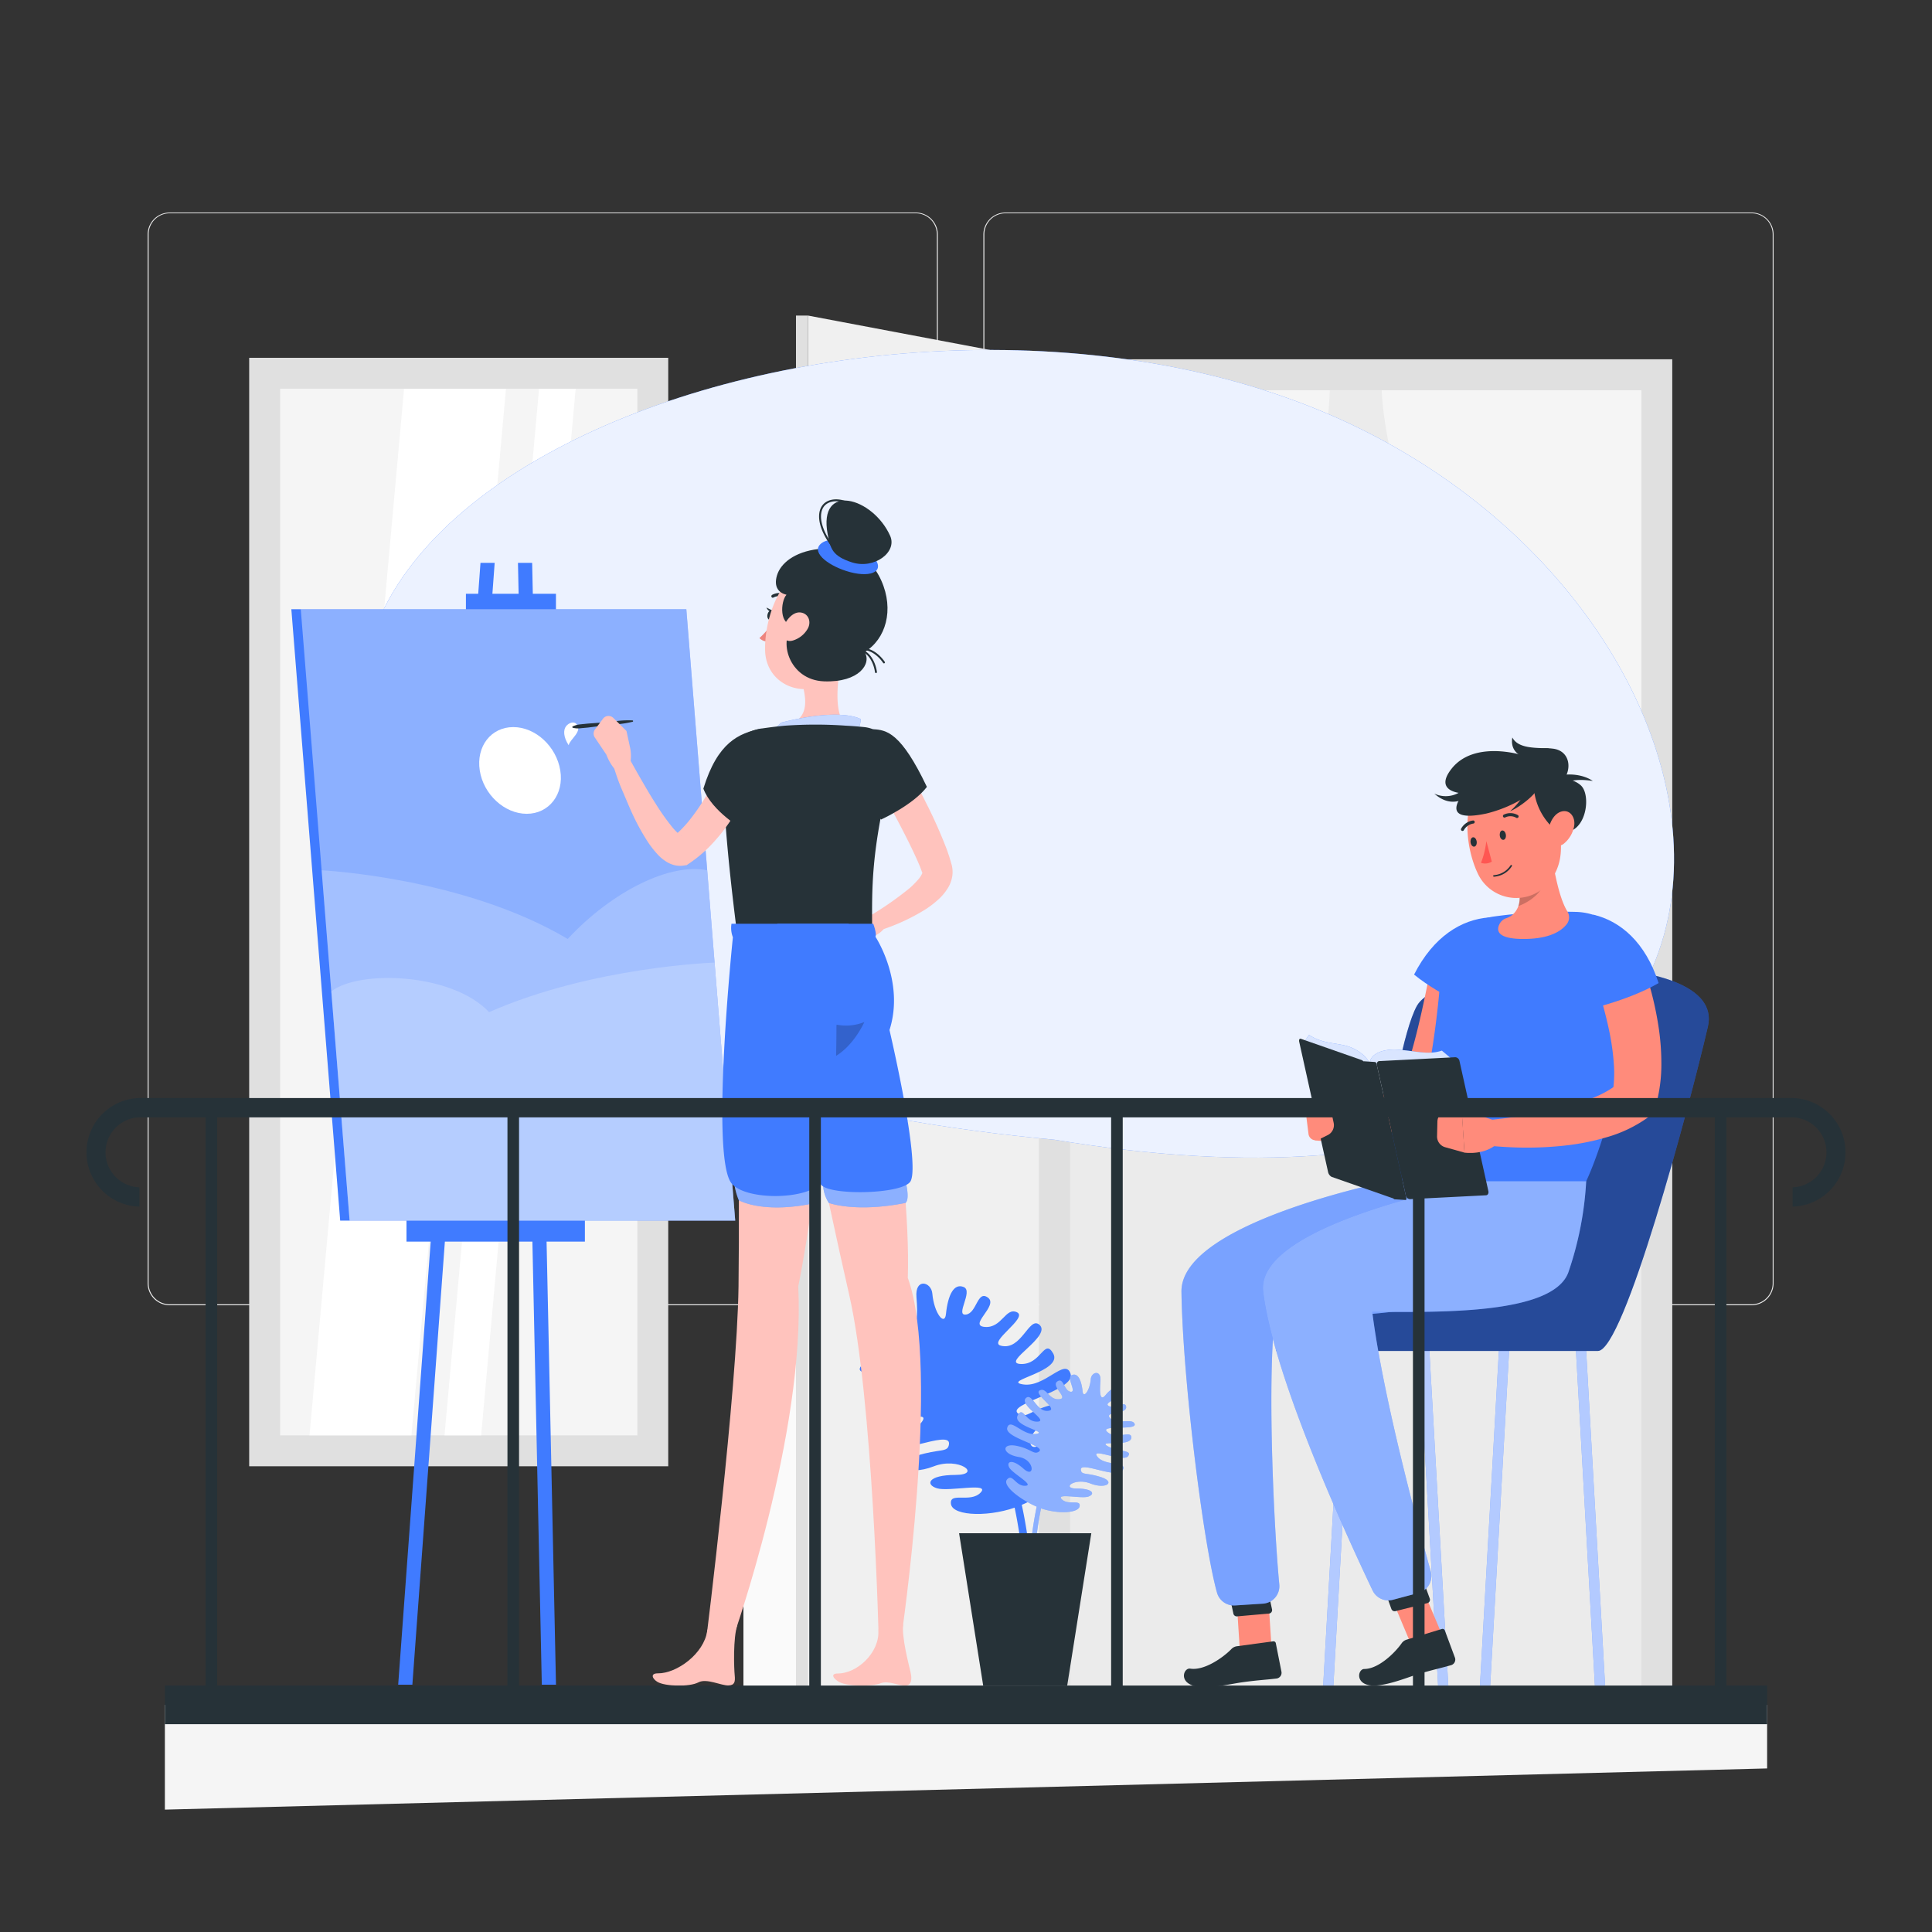 <svg xmlns="http://www.w3.org/2000/svg" viewBox="0 0 500 500"><rect x="0" y="0" width="500" height="500" fill="#333333" stroke="none"/><g id="background-complete"><path d="M237,337.8H43.91a5.71,5.71,0,0,1-5.7-5.71V60.66A5.71,5.71,0,0,1,43.91,55H237a5.71,5.71,0,0,1,5.71,5.71V332.09A5.71,5.71,0,0,1,237,337.8ZM43.91,55.2a5.46,5.46,0,0,0-5.45,5.46V332.09a5.46,5.46,0,0,0,5.45,5.46H237a5.47,5.47,0,0,0,5.46-5.46V60.66A5.47,5.47,0,0,0,237,55.2Z" style="fill:#ebebeb"></path><path d="M453.31,337.8H260.21a5.72,5.72,0,0,1-5.71-5.71V60.66A5.72,5.72,0,0,1,260.21,55h193.1A5.71,5.71,0,0,1,459,60.66V332.09A5.71,5.71,0,0,1,453.31,337.8ZM260.21,55.2a5.47,5.47,0,0,0-5.46,5.46V332.09a5.47,5.47,0,0,0,5.46,5.46h193.1a5.47,5.47,0,0,0,5.46-5.46V60.66a5.47,5.47,0,0,0-5.46-5.46Z" style="fill:#ebebeb"></path><rect x="175.24" y="186.68" width="351.24" height="163.84" transform="translate(82.26 619.46) rotate(-90)" style="fill:#e0e0e0"></rect><polygon points="268.94 444.23 268.94 103.94 192.4 100.98 192.4 444.23 268.94 444.23" style="fill:#fafafa"></polygon><polygon points="268.94 444.23 268.94 92.98 209.12 81.67 209.12 444.23 268.94 444.23" style="fill:#f0f0f0"></polygon><rect x="276.94" y="100.98" width="147.84" height="335.24" style="fill:#ebebeb"></rect><path d="M276.94,101v144.4C298,305.76,343,142.67,344.14,101Z" style="fill:#f5f5f5"></path><path d="M424.78,101V216c-21.06,48.09-66.08-81.81-67.2-115Z" style="fill:#f5f5f5"></path><rect x="206" y="81.67" width="3.13" height="362.56" style="fill:#e0e0e0"></rect><rect x="-24.72" y="181.81" width="286.87" height="108.45" transform="translate(-117.32 354.75) rotate(-90)" style="fill:#e0e0e0"></rect><rect x="72.49" y="100.6" width="92.45" height="270.87" style="fill:#f5f5f5"></rect><polygon points="106.48 371.47 80.1 371.47 104.57 100.6 130.95 100.6 106.48 371.47" style="fill:#fff"></polygon><polygon points="124.52 371.47 115.04 371.47 139.51 100.6 148.98 100.6 124.52 371.47" style="fill:#fff"></polygon></g><g id="background-simple"><path d="M121.24,240.22c34,35.44,96.85,49.65,151.72,54.75,208.69,34.66,192.6-135,71.37-187.57S18.44,132.66,121.24,240.22Z" style="fill:#407BFF"></path><g style="opacity:0.9"><path d="M121.24,240.22c34,35.44,96.85,49.65,151.72,54.75,208.69,34.66,192.6-135,71.37-187.57S18.44,132.66,121.24,240.22Z" style="fill:#fff"></path></g></g><g id="Shadow"><polygon points="457.33 457.67 42.67 468.33 42.67 441.22 457.33 441.22 457.33 457.67" style="fill:#f5f5f5"></polygon></g><g id="Plant"><path d="M266.33,410.83a1,1,0,0,1-1-.9l-.12-1.19c-1.53-15.23-3.83-38.23-23.49-59.73a1,1,0,0,1,.07-1.42,1,1,0,0,1,1.41.07c20.1,22,22.54,46.33,24,60.88l.12,1.19a1,1,0,0,1-.9,1.1Z" style="fill:#407BFF"></path><path d="M264.11,389.6c-7.37,3.11-17.54,2.89-18-.36s5-.18,7.66-2.95-8.18-.17-11.27-1.12-2.35-3.44,4.74-3.46.92-4.76-5.62-2.21c-7,2.71-11-.64-4.65-2.68s8.33-.77,8.63-3.08c.53-4.06-15.17,4.06-17.85.16s7.59-1.66,10.78-5.86-11,2.58-13.15-.2,4.51-1.77,8.87-4.36-10.41.59-10.27-3.72c.1-3.1,6.29,1.11,10.2-2.22s-12.53-.58-11.65-3.42,7.71.48,10.49-2.55-7.07-1.55-6.85-4.74,5.34,1,7.6-.57-6.75-3.65-5.92-6,3.78-2.75,7.06,1.35c2.67,3.31,2.61-1.78,2.27-5.87-.42-5.13,3.86-4,4.11-.95.44,5.08,3.19,8.49,3.52,5.3.52-5.05,2.09-8.06,4.61-7s-2.32,7.46.55,7.12,2.92-6.46,5.72-4.38-5.25,7.23-.81,7.58,5.35-5.21,8.32-3.79-7.67,7.77-4.16,8.65c5.31,1.35,7.24-7.57,9.88-5.49,3.68,2.9-10.07,10-4.76,10.22s6.09-6.82,8.41-2.72c2.63,4.67-13.52,7.09-7.82,8s10.94-7.08,12.32-2.71-17.22,7.85-13.48,10.33c2.12,1.41,3.33-1.27,9.53-2.52,6.51-1.31,6.39,3.57-1,4.77-6.94,1.13-6.94,9.45-2,5.06s7.5-3.17,6.16-.58-11.05,7.63-6.88,7.85,5.4-5.33,7.76-2.77S271.49,386.49,264.11,389.6Z" style="fill:#407BFF"></path><path d="M293.65,368.56c-.53-1.72-4.67.29-6.35-1.54s4.27-.94,4.15-2.87-3.23.61-4.6-.34,4.08-2.21,3.58-3.62-2.28-1.66-4.27.81c-1.61,2-1.57-1.07-1.37-3.54.25-3.1-2.33-2.4-2.49-.58-.26,3.08-1.92,5.13-2.12,3.21-.32-3-1.27-4.87-2.79-4.21s1.4,4.51-.33,4.3-1.77-3.9-3.46-2.64,3.17,4.37.49,4.58-3.23-3.15-5-2.29,4.64,4.69,2.51,5.23c-3.2.81-4.37-4.58-6-3.32-2.22,1.75,6.09,6.06,2.88,6.18s-3.68-4.13-5.08-1.65c-1.59,2.82,8.17,4.29,4.73,4.83s-6.62-4.28-7.45-1.63,10.41,4.74,8.15,6.24c-1.28.85-2-.77-5.76-1.53-3.94-.79-3.87,2.16.6,2.89,4.2.68,4.19,5.71,1.24,3.05s-4.54-1.91-3.72-.34,6.67,4.6,4.16,4.74-3.27-3.22-4.69-1.68,3.23,5.18,7.63,7.08a99.92,99.92,0,0,0-1.67,11.53l-.07.73a.6.6,0,0,0,.54.66h.06a.6.6,0,0,0,.6-.54l.07-.73a102.85,102.85,0,0,1,1.59-11.21c4.34,1.5,9.71,1.27,10-.57s-3-.11-4.63-1.78,4.95-.1,6.81-.68,1.42-2.08-2.86-2.09-.56-2.88,3.4-1.34c4.2,1.64,6.66-.38,2.8-1.62s-5-.46-5.21-1.86c-.32-2.45,9.17,2.45,10.79.1s-4.59-1-6.52-3.54,6.65,1.56,7.95-.12-2.73-1.07-5.36-2.64,6.29.36,6.21-2.25c-.06-1.87-3.8.67-6.17-1.34S294.18,370.28,293.65,368.56Z" style="fill:#407BFF"></path><path d="M293.65,368.56c-.53-1.72-4.67.29-6.35-1.54s4.27-.94,4.15-2.87-3.23.61-4.6-.34,4.08-2.21,3.58-3.62-2.28-1.66-4.27.81c-1.61,2-1.57-1.07-1.37-3.54.25-3.1-2.33-2.4-2.49-.58-.26,3.08-1.92,5.13-2.12,3.21-.32-3-1.27-4.87-2.79-4.21s1.4,4.51-.33,4.3-1.77-3.9-3.46-2.64,3.17,4.37.49,4.58-3.23-3.15-5-2.29,4.64,4.69,2.51,5.23c-3.2.81-4.37-4.58-6-3.32-2.22,1.75,6.09,6.06,2.88,6.18s-3.68-4.13-5.08-1.65c-1.59,2.82,8.17,4.29,4.73,4.83s-6.62-4.28-7.45-1.63,10.41,4.74,8.15,6.24c-1.28.85-2-.77-5.76-1.53-3.94-.79-3.87,2.16.6,2.89,4.2.68,4.19,5.71,1.24,3.05s-4.54-1.91-3.72-.34,6.67,4.6,4.16,4.74-3.27-3.22-4.69-1.68,3.23,5.18,7.63,7.08a99.92,99.92,0,0,0-1.67,11.53l-.07.73a.6.6,0,0,0,.54.66h.06a.6.6,0,0,0,.6-.54l.07-.73a102.85,102.85,0,0,1,1.59-11.21c4.34,1.5,9.71,1.27,10-.57s-3-.11-4.63-1.78,4.95-.1,6.81-.68,1.42-2.08-2.86-2.09-.56-2.88,3.4-1.34c4.2,1.64,6.66-.38,2.8-1.62s-5-.46-5.21-1.86c-.32-2.45,9.17,2.45,10.79.1s-4.59-1-6.52-3.54,6.65,1.56,7.95-.12-2.73-1.07-5.36-2.64,6.29.36,6.21-2.25c-.06-1.87-3.8.67-6.17-1.34S294.18,370.28,293.65,368.56Z" style="fill:#fff;opacity:0.4"></path><polygon points="282.43 396.8 248.21 396.8 254.45 436.24 276.19 436.24 282.43 396.8" style="fill:#263238"></polygon></g><g id="character-2"><polygon points="372.18 436.23 374.82 436.23 369.93 349.63 367.28 349.63 372.18 436.23" style="fill:#407BFF"></polygon><polygon points="372.18 436.23 374.82 436.23 369.93 349.63 367.28 349.63 372.18 436.23" style="fill:#fff;opacity:0.6"></polygon><polygon points="345.08 436.23 342.44 436.23 347.33 349.63 349.98 349.63 345.08 436.23" style="fill:#407BFF"></polygon><polygon points="345.08 436.23 342.44 436.23 347.33 349.63 349.98 349.63 345.08 436.23" style="fill:#fff;opacity:0.6"></polygon><polygon points="412.76 436.23 415.4 436.23 410.5 349.63 407.86 349.63 412.76 436.23" style="fill:#407BFF"></polygon><polygon points="412.76 436.23 415.4 436.23 410.5 349.63 407.86 349.63 412.76 436.23" style="fill:#fff;opacity:0.6"></polygon><polygon points="385.66 436.23 383.01 436.23 387.91 349.63 390.56 349.63 385.66 436.23" style="fill:#407BFF"></polygon><polygon points="385.66 436.23 383.01 436.23 387.91 349.63 390.56 349.63 385.66 436.23" style="fill:#fff;opacity:0.6"></polygon><path d="M353,337s6.85-64.18,13.67-76.65S447,244.25,442,265.69s-21.74,83.94-28.48,83.94H330.3C330.3,331.3,353,337,353,337Z" style="fill:#407BFF"></path><path d="M353,337s6.85-64.18,13.67-76.65S447,244.25,442,265.69s-21.74,83.94-28.48,83.94H330.3C330.3,331.3,353,337,353,337Z" style="opacity:0.4"></path><polygon points="329.14 427.41 320.91 427.71 319.6 407.39 327.83 407.09 329.14 427.41" style="fill:#ff8b7b"></polygon><path d="M320,426.06l9.48-1.28a.6.6,0,0,1,.7.49l1.47,7.43a1.5,1.5,0,0,1-1.27,1.7c-3.31.39-4.91.41-9.07,1-2.56.35-9.51,2-12.84.73s-2-4.54-.44-4.29c3.61.58,8.47-2.84,10.59-5A2.46,2.46,0,0,1,320,426.06Z" style="fill:#263238"></path><path d="M326.45,407.46l-8.29.35a.91.91,0,0,0-.84,1.09l1.88,8.71a.9.9,0,0,0,1,.7l8.2-.72a.9.9,0,0,0,.8-1.09l-1.8-8.33A.89.89,0,0,0,326.45,407.46Z" style="fill:#263238"></path><path d="M362.76,304.94s-57.26,10.85-57,29.37c.33,22.64,5.67,65.33,9.2,77.88a4.55,4.55,0,0,0,4.67,3.3l7.21-.46a4.54,4.54,0,0,0,4.24-5c-1.27-13.08-3.17-50.31-1.2-69.13,15.81,0,50.79-.36,54.86-11.62a86.79,86.79,0,0,0,4.61-23.66Z" style="fill:#407BFF"></path><path d="M362.76,304.94s-57.26,10.85-57,29.37c.33,22.64,5.67,65.33,9.2,77.88a4.55,4.55,0,0,0,4.67,3.3l7.21-.46a4.54,4.54,0,0,0,4.24-5c-1.27-13.08-3.17-50.31-1.2-69.13,15.81,0,50.79-.36,54.86-11.62a86.79,86.79,0,0,0,4.61-23.66Z" style="fill:#fff;opacity:0.3"></path><polygon points="373.48 423.75 365.14 425.47 357.36 406.95 365.69 405.24 373.48 423.75" style="fill:#ff8b7b"></polygon><path d="M364,424.35l9.15-2.77a.61.61,0,0,1,.77.38l2.64,7.1a1.51,1.51,0,0,1-1,1.88c-3.2.91-4.78,1.18-8.8,2.4-2.48.75-9.07,3.5-12.56,2.76s-2.67-4.17-1.12-4.17c3.66,0,7.91-4.15,9.66-6.65A2.43,2.43,0,0,1,364,424.35Z" style="fill:#263238"></path><path d="M366.12,405.16l-8.37,1.72a.9.9,0,0,0-.66,1.19l3,8.33a.9.9,0,0,0,1.07.56l8.23-2.07a.9.9,0,0,0,.63-1.18l-2.89-8A.91.91,0,0,0,366.12,405.16Z" style="fill:#263238"></path><path d="M386.19,305.28s-61.5,10.64-59.28,29c2.73,22.53,22.44,65,28.31,77.32a4.53,4.53,0,0,0,5.28,2.42l6.58-1.76a4.54,4.54,0,0,0,3.19-5.62c-3.34-11.89-12.37-45.16-15.13-67.13,15.81,0,46.68,1,50.75-10.23a87,87,0,0,0,4.62-23.66Z" style="fill:#407BFF"></path><path d="M386.19,305.28s-61.5,10.64-59.28,29c2.73,22.53,22.44,65,28.31,77.32a4.53,4.53,0,0,0,5.28,2.42l6.58-1.76a4.54,4.54,0,0,0,3.19-5.62c-3.34-11.89-12.37-45.16-15.13-67.13,15.81,0,46.68,1,50.75-10.23a87,87,0,0,0,4.62-23.66Z" style="fill:#fff;opacity:0.4"></path><path d="M383.2,251.82c-.46,3.08-1,6-1.69,8.92s-1.38,5.86-2.23,8.78-1.78,5.84-2.92,8.77a47.62,47.62,0,0,1-4.41,9l-.21.32a4.58,4.58,0,0,1-1.15,1.21,24.81,24.81,0,0,1-6.79,3.36A34.92,34.92,0,0,1,357,293.6a42.81,42.81,0,0,1-6.58.21A39.7,39.7,0,0,1,344,293a3.23,3.23,0,0,1,.07-6.33l.27,0c1.73-.32,3.68-.67,5.47-1.09s3.59-.9,5.28-1.47a32.63,32.63,0,0,0,4.71-2,16.53,16.53,0,0,0,3.62-2.49L362,281.18a45.21,45.21,0,0,0,2.73-7c.79-2.58,1.51-5.26,2.18-8s1.28-5.48,1.86-8.25,1.15-5.61,1.68-8.28l0-.09a6.45,6.45,0,0,1,12.7,2.21Z" style="fill:#ff8b7b"></path><path d="M385.41,237.43c-7.18.52-14.42,4.92-19.45,14.79,7.37,6,18,10.06,18,10.06S395.31,244.14,385.41,237.43Z" style="fill:#407BFF"></path><path d="M386.49,237.21A130.11,130.11,0,0,1,407.91,236a16,16,0,0,1,15.46,17.56c-1.71,19.19-8.17,42.09-12.86,52.14h-48A228.83,228.83,0,0,0,372.87,252,16,16,0,0,1,386.49,237.21Z" style="fill:#407BFF"></path><path d="M423.56,245.49c.39.92.67,1.63,1,2.44s.57,1.57.84,2.35c.53,1.58,1,3.16,1.5,4.76a85.42,85.42,0,0,1,2.19,9.8,63.12,63.12,0,0,1,.87,10.29A40.1,40.1,0,0,1,428.56,286l-.09.34a5.23,5.23,0,0,1-1.94,2.82,34.46,34.46,0,0,1-10.74,5.16,61.73,61.73,0,0,1-10.71,2.14,89.13,89.13,0,0,1-10.54.54c-1.75,0-3.49-.08-5.22-.18s-3.44-.24-5.25-.48a3.21,3.21,0,0,1,.1-6.37h.12c3.15-.31,6.47-.68,9.66-1.21s6.38-1.09,9.46-1.85a61.81,61.81,0,0,0,8.82-2.77,26,26,0,0,0,7.06-4.09l-2,3.16a32.7,32.7,0,0,0,.38-7.75,63,63,0,0,0-1.14-8.34c-.58-2.81-1.29-5.64-2.11-8.45-.41-1.41-.84-2.81-1.31-4.19l-.72-2.07c-.23-.66-.5-1.41-.7-1.94l-.06-.13a6.45,6.45,0,0,1,12-4.83Z" style="fill:#ff8b7b"></path><path d="M412.39,236.72c7,1.66,13.46,7.15,16.86,17.7-8.24,4.75-19.36,7.07-19.36,7.07S401.55,241.78,412.39,236.72Z" style="fill:#407BFF"></path><path d="M348.13,287l-8.35-2.77.55,10.87s5.8,1.15,9.17-2.55Z" style="fill:#ff8b7b"></path><path d="M389.83,237.63c3.09-1,4.65-5,2.37-9l9.23-7.86c.87,4.74,2,11.53,4.22,15.14a2.86,2.86,0,0,1-.18,3.26c-1.29,1.67-4.22,3.75-10.77,3.83-7.89.1-7.41-2.58-6.48-4.12A2.93,2.93,0,0,1,389.83,237.63Z" style="fill:#ff8b7b"></path><path d="M392.84,230l7.19-4.66a15.54,15.54,0,0,1-.5,3.26c-.66,2.53-3.71,4.87-6.58,5.88A6.6,6.6,0,0,0,392.84,230Z" style="opacity:0.2"></path><path d="M402.88,208.74c1.12,8.39,2.19,13.23-1.12,18.45a11,11,0,0,1-19.44-1.41c-3.22-7-4.51-19.56,2.88-24.72A11.14,11.14,0,0,1,402.88,208.74Z" style="fill:#ff8b7b"></path><path d="M404.09,202.45c2.92-2.87,2.48-8.28-2.4-8.72a11.47,11.47,0,0,0-7.66,1.73s-12.38-4-18.32,3.43c-5,6.29,3.05,6.44,3.05,6.44s-6.89,7.94,5.92,5.21a34.39,34.39,0,0,0,13.7-6.87S398.39,205.42,404.09,202.45Z" style="fill:#263238"></path><path d="M395.33,203.83c-.29,1.27-2.6,4.52-4.51,6.09,1.08-.31,5.71-3.18,7.36-6.08A24.61,24.61,0,0,1,395.33,203.83Z" style="fill:#263238"></path><path d="M404.68,202.92c1.13-.64,2.82-1.51,7.54-.81-2.54-1.72-6.21-2.05-9.46-1.29A22.19,22.19,0,0,1,404.68,202.92Z" style="fill:#263238"></path><path d="M381.34,203.93c-1,2.59-5.37,5.72-10.15,1.45a6.88,6.88,0,0,0,8.85-2.65A2,2,0,0,0,381.34,203.93Z" style="fill:#263238"></path><path d="M400.39,195.7c-2.3,1.51-10,1-9-4.84,1.54,2.93,6.07,2.64,9.39,2.83A18.54,18.54,0,0,0,400.39,195.7Z" style="fill:#263238"></path><path d="M402.83,215.05a15.92,15.92,0,0,1-5.93-12.53s8.19-2.86,12.2.72C412.13,205.94,410.32,217.44,402.83,215.05Z" style="fill:#263238"></path><path d="M407.39,213.77a7.55,7.55,0,0,1-2.71,4.6c-1.88,1.45-3.88-.46-3.94-2.79-.05-2.1,1.24-5,3.4-5.57S407.77,211.51,407.39,213.77Z" style="fill:#ff8b7b"></path><path d="M389.7,215.94c.13.67-.11,1.3-.55,1.4s-.9-.36-1-1,.11-1.3.55-1.4S389.57,215.26,389.7,215.94Z" style="fill:#263238"></path><path d="M382.15,217.69c.13.68-.12,1.3-.56,1.41s-.89-.37-1-1,.12-1.3.56-1.4S382,217,382.15,217.69Z" style="fill:#263238"></path><path d="M384.66,217.66a21.82,21.82,0,0,1-1.38,5.64,3.31,3.31,0,0,0,2.8-.31Z" style="fill:#ff5652"></path><path d="M387.46,226.77a5.84,5.84,0,0,0,3.82-2.62.2.2,0,0,0-.07-.27.21.21,0,0,0-.28.08,5.63,5.63,0,0,1-4.3,2.53.2.2,0,0,0,0,.4A4.84,4.84,0,0,0,387.46,226.77Z" style="fill:#263238"></path><path d="M392.82,211.63a.32.32,0,0,0,.14-.14.4.4,0,0,0-.16-.55,3.87,3.87,0,0,0-3.64-.1.4.4,0,0,0-.15.55.41.41,0,0,0,.55.15,3.05,3.05,0,0,1,2.86.11A.38.38,0,0,0,392.82,211.63Z" style="fill:#263238"></path><path d="M378.52,215.05a.4.4,0,0,0,.32-.2,3.39,3.39,0,0,1,2.44-1.71.4.4,0,0,0,.37-.43.4.4,0,0,0-.43-.37h0a4.13,4.13,0,0,0-3.07,2.1.4.4,0,0,0,.14.55A.42.42,0,0,0,378.52,215.05Z" style="fill:#263238"></path><path d="M354.6,275.58c-.54-2.44,2.74-4.18,7-3.94s8.06,1.5,11.55.26l3.08,2.59Z" style="fill:#407BFF"></path><path d="M354.6,275.58c-.54-2.44,2.74-4.18,7-3.94s8.06,1.5,11.55.26l3.08,2.59Z" style="fill:#fff;opacity:0.8"></path><path d="M364.9,310.34l19.66-1c.47,0,.76-.51.63-1.08l-7.47-33.65a1.19,1.19,0,0,0-1.09-1l-19.66,1c-.47,0-.76.51-.63,1.08l7.47,33.65A1.19,1.19,0,0,0,364.9,310.34Z" style="fill:#263238"></path><path d="M354.67,275.91c-.54-2.44-3.6-4.68-6.8-5.39s-5.89-.59-9.1-2.69l-1.39,2Z" style="fill:#407BFF"></path><path d="M354.67,275.91c-.54-2.44-3.6-4.68-6.8-5.39s-5.89-.59-9.1-2.69l-1.39,2Z" style="fill:#fff;opacity:0.8"></path><path d="M360.37,310.08l-15.75-5.51a1.89,1.89,0,0,1-.92-1.28l-7.46-33.65c-.13-.57.08-.93.46-.79l15.74,5.51a1.82,1.82,0,0,1,.92,1.27l7.47,33.66C361,309.86,360.75,310.21,360.37,310.08Z" style="fill:#263238"></path><path d="M344.35,286.86l.8,3.72a2.87,2.87,0,0,1-1.53,3.18l-2.31,1.15a1.86,1.86,0,0,1-2.67-1.44l-.83-6.6a1.87,1.87,0,0,1,1.66-2.08l1.77-.18A2.89,2.89,0,0,1,344.35,286.86Z" style="fill:#ff8b7b"></path><path d="M363.73,310.55l-2.77-.17a.55.55,0,0,1-.45-.43l-7.74-34.9c0-.23.07-.4.26-.39l2.77.18a.54.54,0,0,1,.45.43l7.74,34.9C364,310.39,363.92,310.57,363.73,310.55Z" style="fill:#263238"></path><path d="M386.61,289.92l-8.35-2.77L379,298.3s5.64.87,9-2.83Z" style="fill:#ff8b7b"></path><path d="M372,290.25l-.09,3.8a2.88,2.88,0,0,0,2.1,2.85l5,1.4-.71-11.15-3.66.31A2.88,2.88,0,0,0,372,290.25Z" style="fill:#ff8b7b"></path></g><g id="Canvas"><polygon points="106.72 436 103.05 436 124.35 145.67 128.02 145.67 106.72 436" style="fill:#407BFF"></polygon><polygon points="140.22 436 143.89 436 137.72 145.67 134.05 145.67 140.22 436" style="fill:#407BFF"></polygon><rect x="105.2" y="313.33" width="46.17" height="8" style="fill:#407BFF"></rect><rect x="120.58" y="153.67" width="23.3" height="8" style="fill:#407BFF"></rect><polygon points="190.27 315.89 88.04 315.89 75.4 157.67 177.62 157.67 190.27 315.89" style="fill:#407BFF"></polygon><polygon points="190.27 315.89 90.48 315.89 77.84 157.67 177.62 157.67 190.27 315.89" style="fill:#fff;opacity:0.4"></polygon><path d="M83.24,225.23S120,227,146.92,243c11.56-12.44,26.64-19.76,36.1-17.77l7.25,90.66H90.48Z" style="fill:#fff;opacity:0.2"></path><path d="M184.93,249.12s-31.46,1-58.35,12.82c-9.66-10.27-33.88-10.94-40.84-5.36l4.74,59.31h99.79Z" style="fill:#fff;opacity:0.2"></path><path d="M145,199.39c-1-6.2-6.4-11.22-12.16-11.22s-9.64,5-8.68,11.22,6.41,11.22,12.16,11.22S146,205.59,145,199.39Z" style="fill:#fff"></path></g><g id="character-1"><path d="M218,170c-1.18,5.1-2.5,14.45.95,17.86a27.28,27.28,0,0,1-12.66,10.38c-6.68-4.27-3.2-10.38-3.2-10.38,5.74-1.36,5.74-5.58,4.88-9.55Z" style="fill:#ffc3bd"></path><path d="M219,192.79a9.16,9.16,0,0,0,3.78-6.67S218,183,202.21,187a91.35,91.35,0,0,0-6.56,6.44s1,1.53,5.29,1.92S219,192.79,219,192.79Z" style="fill:#407BFF"></path><path d="M219,192.79a9.16,9.16,0,0,0,3.78-6.67S218,183,202.21,187a91.35,91.35,0,0,0-6.56,6.44s1,1.53,5.29,1.92S219,192.79,219,192.79Z" style="fill:#fff;opacity:0.7"></path><path d="M233.13,195.64c2.29,3.91,4.4,7.83,6.4,11.87A124.81,124.81,0,0,1,245.09,220l.58,1.7.53,1.79a7.37,7.37,0,0,1,.3,1.53,7.47,7.47,0,0,1-.06,1.78,8.36,8.36,0,0,1-1,2.81,13.68,13.68,0,0,1-2.89,3.43,24.84,24.84,0,0,1-3,2.28,52.1,52.1,0,0,1-12.76,5.73l-1.71-4a83.39,83.39,0,0,0,10.38-7.24,22.58,22.58,0,0,0,2-2,6.31,6.31,0,0,0,1.2-1.77c.08-.22.09-.36.05-.33a.22.22,0,0,0,0,.12s0,.07,0,.1a1.91,1.91,0,0,1-.07-.18l-.5-1.36-.6-1.41c-1.68-3.8-3.68-7.68-5.71-11.52L225.51,200Z" style="fill:#ffc3bd"></path><path d="M217.71,236l9.09.88,2.52,2.47c-.92,2.29-3.71,3.29-5.4,3.7h0l-6,2.14a2.68,2.68,0,0,1-3.08-.94l-1.34-1.8a2.93,2.93,0,0,1,.71-4.16Z" style="fill:#ffc3bd"></path><path d="M225.88,188.72c3.59.17,7.28.82,14,14.93-3.58,4.69-11.88,8.45-11.88,8.45l-3.26-4.22c-3.91-8.37,1.18-19.16,1.18-19.16" style="fill:#263238"></path><path d="M187.19,199.79c0,7.29.78,20,3.61,42.13h34.92c-.07-12.68-.39-21.13,5.09-43.5a8.23,8.23,0,0,0-7.16-10.25c-1.47-.15-3.05-.28-4.67-.36a111.82,111.82,0,0,0-15.86,0c-2,.18-4.13.45-6.09.74A11.49,11.49,0,0,0,187.19,199.79Z" style="fill:#263238"></path><path d="M196.56,197.5c-.47,1.38-.92,2.51-1.44,3.73s-1.06,2.36-1.62,3.53a69.11,69.11,0,0,1-3.88,6.77c-.72,1.1-1.47,2.18-2.27,3.25s-1.67,2.08-2.57,3.08a34.49,34.49,0,0,1-6.22,5.46l-.82.56-.84.13a6.1,6.1,0,0,1-2.57-.17,7,7,0,0,1-1.75-.76,10.68,10.68,0,0,1-2.17-1.73,24.55,24.55,0,0,1-2.7-3.39,57.59,57.59,0,0,1-3.79-6.79c-1.07-2.29-2-4.59-3-6.9s-1.74-4.65-2.47-7.06l4-1.67c1.16,2.09,2.33,4.22,3.54,6.3s2.4,4.15,3.68,6.13a60.3,60.3,0,0,0,3.95,5.64,15.5,15.5,0,0,0,2,2.17,3.34,3.34,0,0,0,.73.5c.14.07-.07-.19-.83-.1l-1.66.69a30,30,0,0,0,4.5-4.51,52.86,52.86,0,0,0,3.84-5.47c1.19-1.93,2.25-4,3.26-6,.5-1,1-2.08,1.44-3.13s.91-2.17,1.26-3.09Z" style="fill:#ffc3bd"></path><path d="M200.31,196.41c0-3.81-3.28-7.86-3.28-7.86-5.84,1.21-11.3,3.53-15,15.55,2.28,6,10.39,10.62,10.39,10.62l5.47-10S200.27,200.23,200.31,196.41Z" style="fill:#263238"></path><path d="M149.18,187.37c-.66-.76-2-.33-2.71.62s-.68,2.76.7,4.87C147.51,191.25,150.87,189.31,149.18,187.37Z" style="fill:#fff"></path><path d="M163.72,186.79a25.2,25.2,0,0,1-3.84.63c-1.29.1-2.58.21-3.86.38l-3.86.49-1.93.18a5.24,5.24,0,0,1-2-.13.19.19,0,0,1,0-.35,5.51,5.51,0,0,1,1.9-.52l1.93-.2,3.88-.29c1.29-.09,2.57-.24,3.86-.4a23.9,23.9,0,0,1,3.88-.14.17.17,0,0,1,.17.18A.18.18,0,0,1,163.72,186.79Z" style="fill:#263238"></path><path d="M163,193.18l-.87-4-3.39-3.37a1.78,1.78,0,0,0-2.67.17L154,188.76a1.79,1.79,0,0,0-.07,2.09l3,4.46s1.73,4.94,5,5.5A10.55,10.55,0,0,0,163,193.18Z" style="fill:#ffc3bd"></path><path d="M200.24,159.31c-.15.69-.63,1.18-1.07,1.1s-.69-.7-.54-1.38.62-1.18,1.07-1.1S200.38,158.63,200.24,159.31Z" style="fill:#263238"></path><path d="M199.88,158l-1.53-.77S198.92,158.67,199.88,158Z" style="fill:#263238"></path><path d="M199.88,154.68a.38.38,0,0,1-.22-.21.42.42,0,0,1,.2-.54,4,4,0,0,1,3.72,0,.39.39,0,0,1,.12.56.42.42,0,0,1-.56.14,3.19,3.19,0,0,0-2.94,0A.45.45,0,0,1,199.88,154.68Z" style="fill:#263238"></path><path d="M199.88,161.2a19.58,19.58,0,0,1-3.34,3.93,2.88,2.88,0,0,0,2.32.88Z" style="fill:#ed847e"></path><path d="M223.74,160.59c-2.29,8.3-3.08,11.85-8.21,15.41-7.71,5.34-17.31,1.07-17.52-7.66-.19-7.85,3.58-20.1,12.45-22A11.24,11.24,0,0,1,223.74,160.59Z" style="fill:#ffc3bd"></path><path d="M205.54,161.67c-3.92.41-3.58-6-2-7.75-1.89-.44-3.38-1.92-2.46-5s4.42-6.09,10.75-6.84,12.86.59,16.25,8.17,1.17,15.17-4.33,18.5c1.91,2.92-1.34,7.92-10.5,7.58S201.2,165.5,205.54,161.67Z" style="fill:#263238"></path><path d="M226.7,174.19a.26.26,0,0,1-.25-.21c-.34-2.48-1.79-5.26-4.16-5.51a.24.24,0,0,1-.22-.27.25.25,0,0,1,.27-.23c2.64.28,4.24,3.28,4.61,5.94a.25.25,0,0,1-.21.28Z" style="fill:#263238"></path><path d="M228.77,171.68a.26.26,0,0,1-.21-.11c-1.4-2.07-3.93-3.93-6.16-3.11a.26.26,0,0,1-.32-.15.25.25,0,0,1,.15-.32c2.5-.91,5.24,1.07,6.75,3.3a.25.25,0,0,1-.07.35A.23.23,0,0,1,228.77,171.68Z" style="fill:#263238"></path><path d="M219,147.77c-5.07-1.63-9.36-5.1-6.28-7.27s10.92.25,13.67,4S224.75,149.63,219,147.77Z" style="fill:#407BFF"></path><path d="M220.48,145.54c-5.07-1.63-5.59-3.57-6.28-7.28-2.54-13.59,11.69-9.59,16.17.41C232.27,142.91,226.25,147.39,220.48,145.54Z" style="fill:#263238"></path><path d="M216.2,142.63a.26.26,0,0,1-.19-.1c-4.9-6.09-4.62-10.31-2.89-12.08s5.52-1.92,10.15,1.64a.25.25,0,0,1-.3.4c-4.39-3.38-7.93-3.28-9.49-1.69s-1.78,5.59,2.92,11.42a.25.25,0,0,1,0,.35A.25.25,0,0,1,216.2,142.63Z" style="fill:#263238"></path><path d="M190.8,241.92s.68,64.76.33,91c-.37,27.28-8.32,91-8.32,91h6.88s18.82-52.95,16.9-91c5.94-29.21,11.42-91,11.42-91Z" style="fill:#ffc3bd"></path><path d="M190.83,420.54s-7.47-.8-7.8,1.52c-.84,5.94-7.91,11.05-12.77,11-2.09,0-1.41,1.44-.1,2.22,1.92,1.15,8.26,1.35,10.6.11,2.1-1.12,5.9.87,7.77.8,1.57-.07,1.79-.89,1.61-2.66S189.69,423.89,190.83,420.54Z" style="fill:#ffc3bd"></path><path d="M233.73,420.41s-6.48-.82-6.38,1.5c.24,6-5.65,11.2-10.52,11.19-2.09,0-1.09,1.44.39,2.22,2.18,1.15,8.44,1.18,10.69.31,2-.79,4.59.67,6.44.6,1.55-.07,1.72-1.67,1.3-3.48S233.33,423.75,233.73,420.41Z" style="fill:#ffc3bd"></path><path d="M199.92,241.92s14,67.81,19.85,93.18c6.11,26.63,7.69,89.14,7.68,91.12l5.79-2.33s10.3-69.53,1.7-93.18c1-29.62-9.92-88.79-9.92-88.79Z" style="fill:#ffc3bd"></path><path d="M213,306.06a9.38,9.38,0,0,0,1.5,5.25s6.82,2.59,19.85,0c1.25-1.07-.07-5.89-.07-5.89S223.42,308,213,306.06Z" style="fill:#407BFF"></path><path d="M213,306.06a9.38,9.38,0,0,0,1.5,5.25s6.82,2.59,19.85,0c1.25-1.07-.07-5.89-.07-5.89S223.42,308,213,306.06Z" style="fill:#fff;opacity:0.4"></path><path d="M226.56,242.42c.42-.75-.57-3.36-.57-3.36H201.17a7.92,7.92,0,0,0,1.22,3.5s3.78,53.48,10,63.9c1.81,3.07,21.58,2.67,23.3-.83,2.49-5.08-5.49-39.06-5.49-39.06C234.22,254,226.56,242.42,226.56,242.42Z" style="fill:#407BFF"></path><path d="M216.47,265.17a12.64,12.64,0,0,0,7.22-.67s-4.05,9.29-11.55,10.33A25.43,25.43,0,0,0,216.47,265.17Z" style="opacity:0.2"></path><path d="M190,306.06a17.34,17.34,0,0,0,1.2,4.55s5.9,3.52,18.93.9c1.26-1.07,1.15-5.45,1.15-5.45S200.42,308,190,306.06Z" style="fill:#407BFF"></path><path d="M190,306.06a17.34,17.34,0,0,0,1.2,4.55s5.9,3.52,18.93.9c1.26-1.07,1.15-5.45,1.15-5.45S200.42,308,190,306.06Z" style="fill:#fff;opacity:0.4"></path><path d="M218.31,242.67a15.32,15.32,0,0,0,1.33-3.61H189.31a6.66,6.66,0,0,0,.36,3.5s-5.79,55.56-.53,63.44c3.17,4.75,20.3,4.79,23.86-.37s3.47-40.46,3.47-40.46C222.14,256.83,218.31,242.67,218.31,242.67Z" style="fill:#407BFF"></path><path d="M209,162.77a6.59,6.59,0,0,1-3.83,3c-2.13.6-3.13-1.27-2.49-3.26.58-1.78,2.39-4.25,4.5-4S210.05,161,209,162.77Z" style="fill:#ffc3bd"></path></g><g id="Balcony"><rect x="42.67" y="436.22" width="414.67" height="10" style="fill:#263238"></rect><rect x="53.21" y="286.67" width="3" height="156" style="fill:#263238"></rect><rect x="131.33" y="286.67" width="3" height="156" style="fill:#263238"></rect><rect x="209.44" y="286.67" width="3" height="156" style="fill:#263238"></rect><rect x="287.56" y="286.67" width="3" height="156" style="fill:#263238"></rect><rect x="365.67" y="286.67" width="3" height="156" style="fill:#263238"></rect><rect x="443.79" y="286.67" width="3" height="156" style="fill:#263238"></rect><path d="M463.93,312.28v-5a9.06,9.06,0,0,0,0-18.11H36.07a9.06,9.06,0,0,0,0,18.11v5a14.06,14.06,0,0,1,0-28.11H463.93a14.06,14.06,0,0,1,0,28.11Z" style="fill:#263238"></path></g></svg>